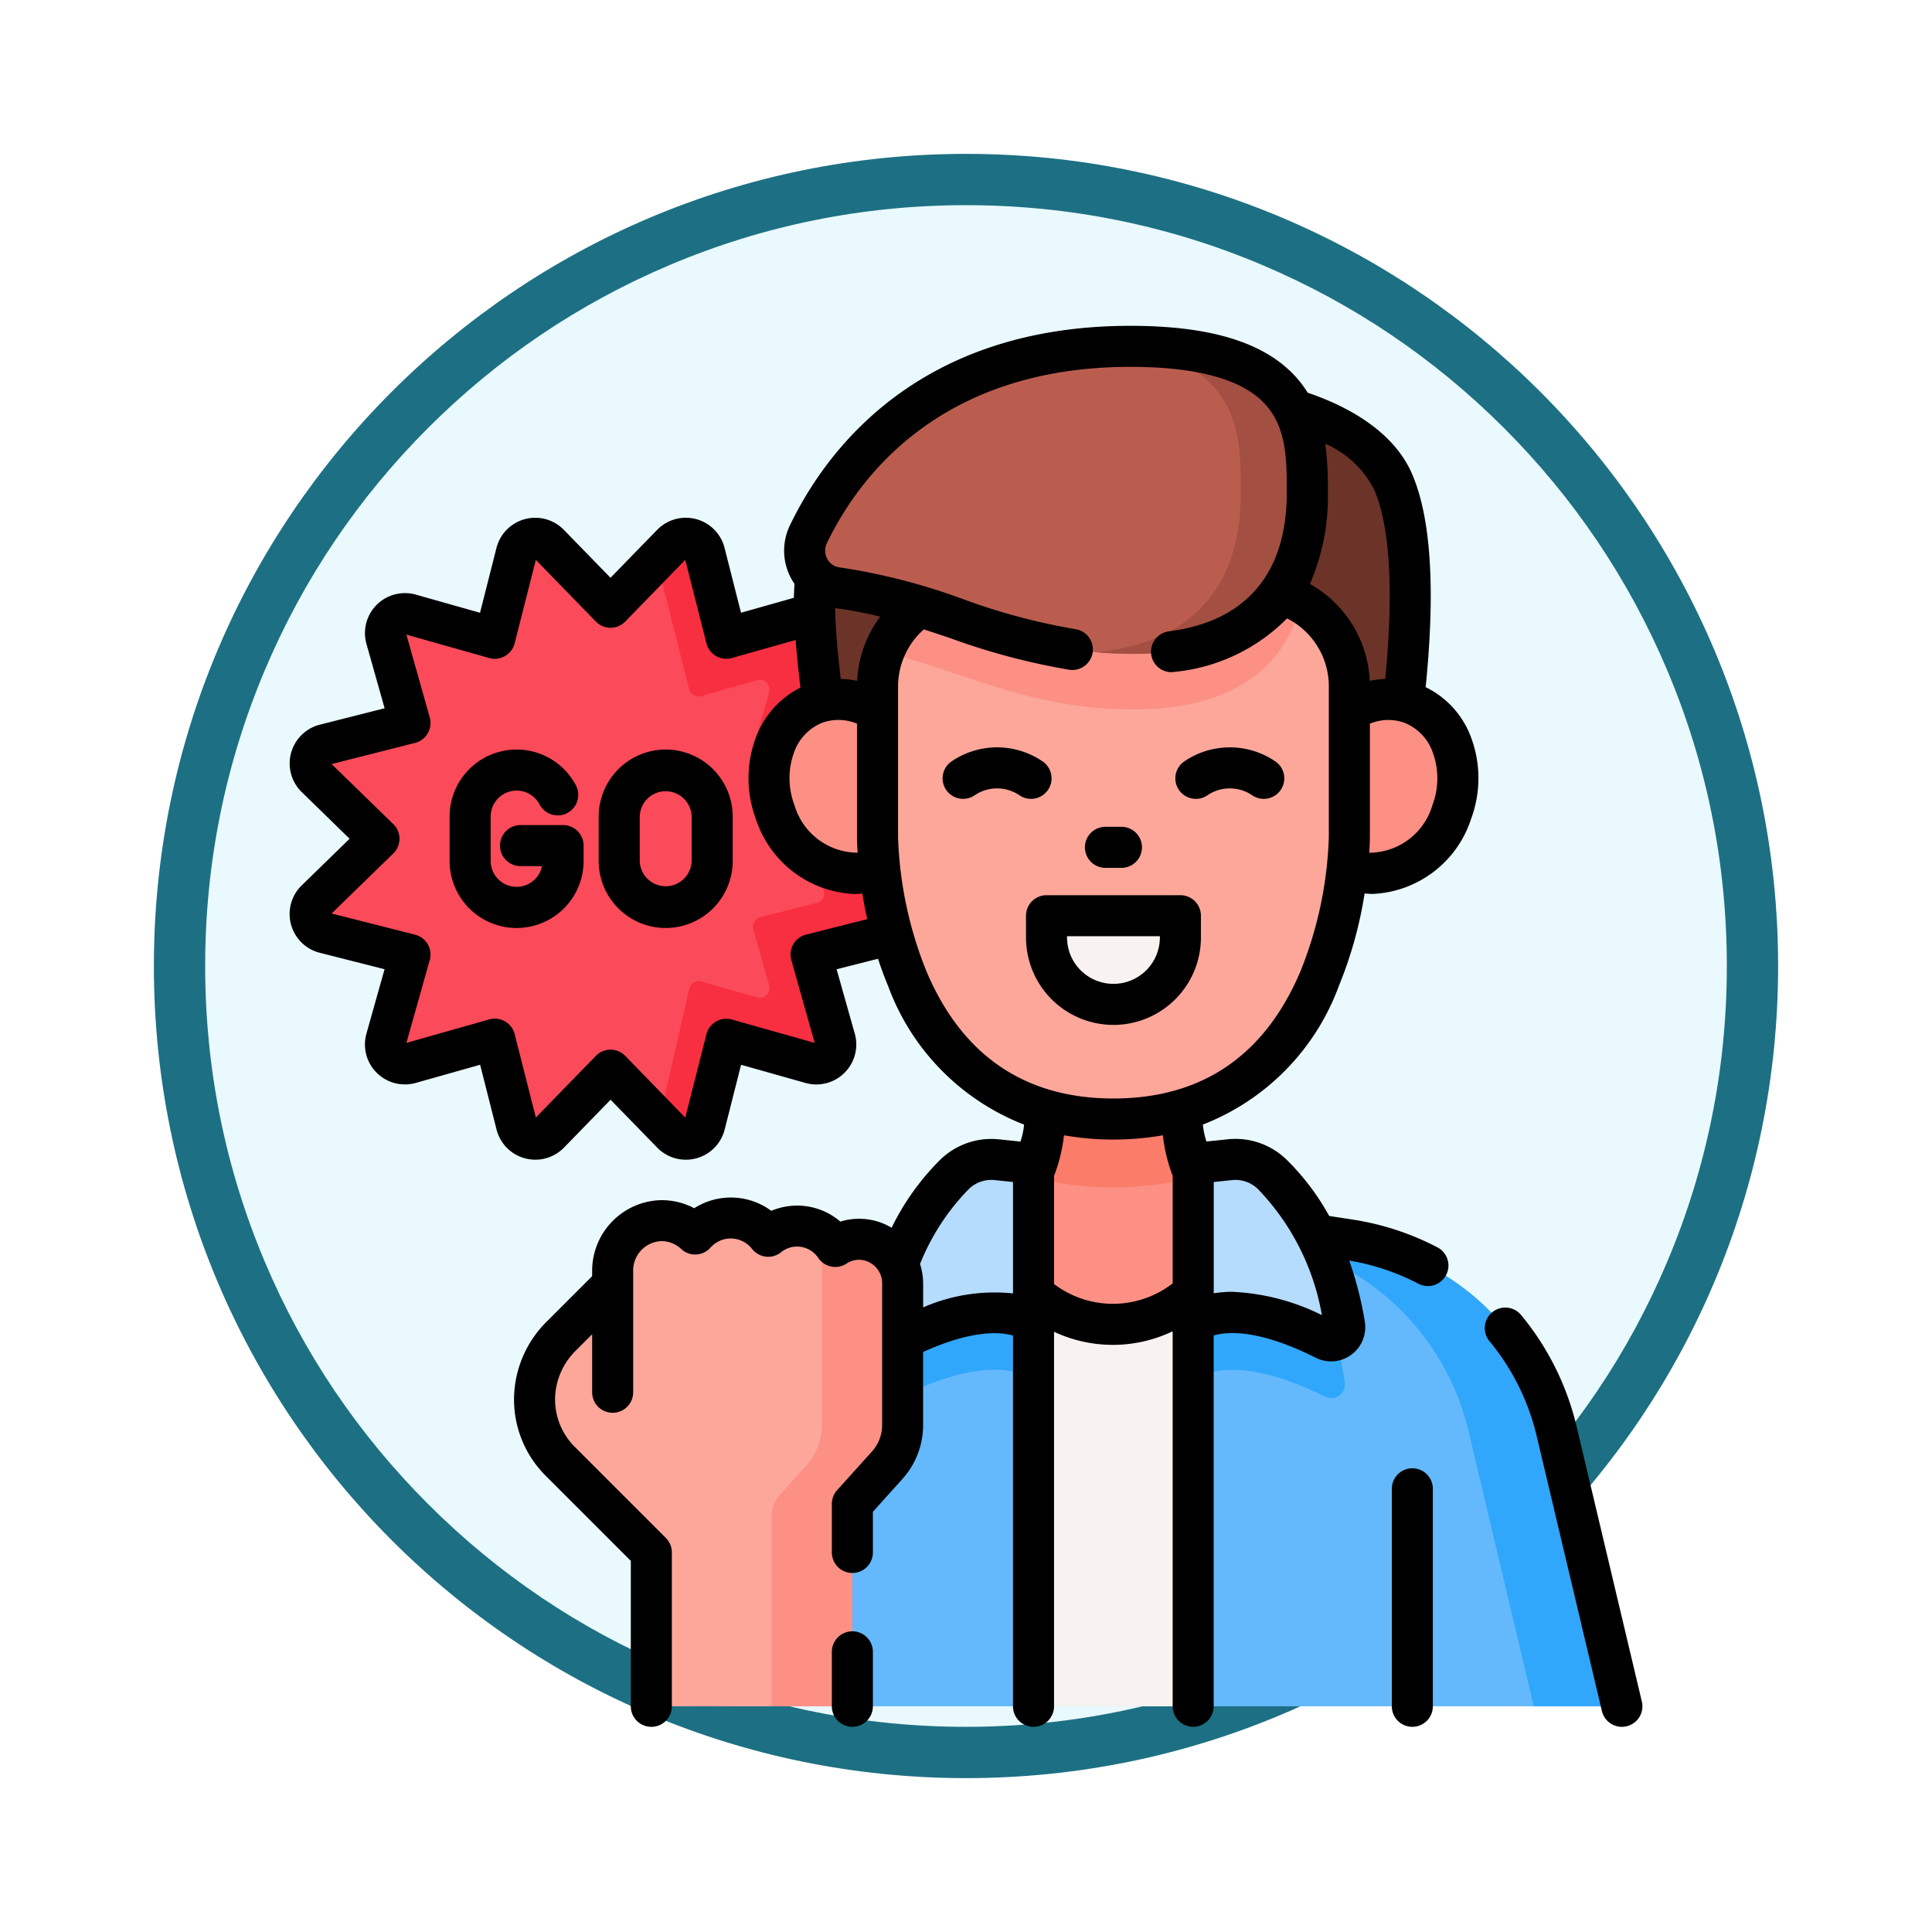<svg xmlns="http://www.w3.org/2000/svg" xmlns:xlink="http://www.w3.org/1999/xlink" width="113" height="113" viewBox="0 0 113 113">
  <defs>
    <filter id="Path_982547" x="0" y="0" width="113" height="113" filterUnits="userSpaceOnUse">
      <feOffset dy="3" input="SourceAlpha"/>
      <feGaussianBlur stdDeviation="3" result="blur"/>
      <feFlood flood-opacity="0.161"/>
      <feComposite operator="in" in2="blur"/>
      <feComposite in="SourceGraphic"/>
    </filter>
  </defs>
  <g id="Group_1218500" data-name="Group 1218500" transform="translate(-190 -495)">
    <g id="Group_1217847" data-name="Group 1217847">
      <g id="Group_1217635" data-name="Group 1217635" transform="translate(199 501)">
        <g id="Group_1215694" data-name="Group 1215694">
          <g id="Group_1215521" data-name="Group 1215521">
            <g id="Group_1214144" data-name="Group 1214144">
              <g id="Group_1200897" data-name="Group 1200897">
                <g id="Group_1200342" data-name="Group 1200342">
                  <g id="Group_1185978" data-name="Group 1185978">
                    <g id="Group_1180760" data-name="Group 1180760">
                      <g id="Group_1174888" data-name="Group 1174888">
                        <g id="Group_1166845" data-name="Group 1166845">
                          <g id="Group_1166720" data-name="Group 1166720">
                            <g id="Group_1164305" data-name="Group 1164305">
                              <g id="Group_1163948" data-name="Group 1163948">
                                <g id="Group_1158168" data-name="Group 1158168">
                                  <g id="Group_1152576" data-name="Group 1152576">
                                    <g id="Group_1148633" data-name="Group 1148633">
                                      <g id="Group_1148525" data-name="Group 1148525">
                                        <g transform="matrix(1, 0, 0, 1, -9, -6)" filter="url(#Path_982547)">
                                          <g id="Path_982547-2" data-name="Path 982547" transform="translate(9 6)" fill="#e9f9fd">
                                            <path d="M 47.5 93.5 C 41.289 93.5 35.265 92.284 29.595 89.886 C 24.118 87.569 19.198 84.252 14.973 80.027 C 10.748 75.802 7.431 70.882 5.114 65.405 C 2.716 59.735 1.5 53.711 1.5 47.5 C 1.5 41.289 2.716 35.265 5.114 29.595 C 7.431 24.118 10.748 19.198 14.973 14.973 C 19.198 10.748 24.118 7.431 29.595 5.114 C 35.265 2.716 41.289 1.5 47.5 1.5 C 53.711 1.5 59.735 2.716 65.405 5.114 C 70.882 7.431 75.802 10.748 80.027 14.973 C 84.252 19.198 87.569 24.118 89.886 29.595 C 92.284 35.265 93.5 41.289 93.5 47.5 C 93.5 53.711 92.284 59.735 89.886 65.405 C 87.569 70.882 84.252 75.802 80.027 80.027 C 75.802 84.252 70.882 87.569 65.405 89.886 C 59.735 92.284 53.711 93.5 47.5 93.5 Z" stroke="none"/>
                                            <path d="M 47.5 3 C 41.491 3 35.664 4.176 30.18 6.496 C 24.881 8.737 20.122 11.946 16.034 16.034 C 11.946 20.122 8.737 24.881 6.496 30.18 C 4.176 35.664 3 41.491 3 47.5 C 3 53.509 4.176 59.336 6.496 64.82 C 8.737 70.119 11.946 74.878 16.034 78.966 C 20.122 83.054 24.881 86.263 30.18 88.504 C 35.664 90.824 41.491 92 47.5 92 C 53.509 92 59.336 90.824 64.82 88.504 C 70.119 86.263 74.878 83.054 78.966 78.966 C 83.054 74.878 86.263 70.119 88.504 64.82 C 90.824 59.336 92 53.509 92 47.5 C 92 41.491 90.824 35.664 88.504 30.18 C 86.263 24.881 83.054 20.122 78.966 16.034 C 74.878 11.946 70.119 8.737 64.82 6.496 C 59.336 4.176 53.509 3 47.5 3 M 47.5 0 C 73.734 0 95 21.266 95 47.5 C 95 73.734 73.734 95 47.5 95 C 21.266 95 0 73.734 0 47.5 C 0 21.266 21.266 0 47.5 0 Z" stroke="none" fill="#1d7083"/>
                                          </g>
                                        </g>
                                      </g>
                                    </g>
                                  </g>
                                </g>
                              </g>
                            </g>
                          </g>
                        </g>
                      </g>
                    </g>
                  </g>
                </g>
              </g>
            </g>
          </g>
        </g>
      </g>
      <g id="motivacion_4_" data-name="motivacion (4)" transform="translate(198.134 514.057)">
        <g id="Group_1217844" data-name="Group 1217844" transform="translate(10.004 1.2)">
          <g id="Group_1217842" data-name="Group 1217842" transform="translate(0)">
            <g id="Group_1217831" data-name="Group 1217831" transform="translate(0 11.228)">
              <path id="Path_1089822" data-name="Path 1089822" d="M33.873,81.684,37.46,78a1.139,1.139,0,0,1,1.92.514L40.643,83.5l4.949-1.4A1.139,1.139,0,0,1,47,83.506l-1.4,4.949,4.985,1.264a1.139,1.139,0,0,1,.514,1.92l-3.686,3.587L51.1,98.813a1.139,1.139,0,0,1-.514,1.92L45.6,102l1.4,4.949a1.139,1.139,0,0,1-1.406,1.406l-4.949-1.4-1.264,4.985a1.139,1.139,0,0,1-1.92.514l-3.587-3.686-3.587,3.686a1.139,1.139,0,0,1-1.92-.514L27.1,106.953l-4.949,1.4a1.139,1.139,0,0,1-1.406-1.406l1.4-4.949-4.985-1.264a1.139,1.139,0,0,1-.514-1.92l3.686-3.587-3.686-3.587a1.139,1.139,0,0,1,.514-1.92l4.985-1.264-1.4-4.949A1.139,1.139,0,0,1,22.153,82.1L27.1,83.5l1.264-4.985A1.139,1.139,0,0,1,30.286,78Z" transform="translate(-16.3 -77.653)" fill="#fb4a59"/>
              <path id="Path_1089823" data-name="Path 1089823" d="M157.426,98.813a1.139,1.139,0,0,1-.515,1.92L151.927,102l1.4,4.949a1.138,1.138,0,0,1-1.405,1.405l-4.949-1.4-1.264,4.986a1.139,1.139,0,0,1-1.92.515l-.74-.761L144.8,104a.569.569,0,0,1,.709-.421l3.27.924a.57.57,0,0,0,.7-.7l-.928-3.283a.569.569,0,0,1,.408-.707l3.308-.838a.569.569,0,0,0,.257-.96l-2.446-2.38a.57.57,0,0,1,0-.815l2.446-2.38a.569.569,0,0,0-.257-.96l-3.308-.838a.57.57,0,0,1-.408-.707l.928-3.283a.57.57,0,0,0-.7-.7l-3.282.927a.57.57,0,0,1-.707-.409l-1.9-7.543.9-.924a1.139,1.139,0,0,1,1.92.515L146.97,83.5l4.949-1.4a1.139,1.139,0,0,1,1.405,1.405l-1.4,4.949,4.984,1.264a1.139,1.139,0,0,1,.515,1.92l-3.685,3.587Z" transform="translate(-122.627 -77.653)" fill="#f82f40"/>
            </g>
            <g id="Group_1217841" data-name="Group 1217841" transform="translate(24.478)">
              <g id="Group_1217835" data-name="Group 1217835" transform="translate(0 41.63)">
                <path id="Path_1089824" data-name="Path 1089824" d="M169.246,360.229h52.247l-3.823-16.116a14.738,14.738,0,0,0-12.1-11.165l-1.354-.208H179.292l-1.354.208a14.727,14.727,0,0,0-8.692,4.687Z" transform="translate(-169.246 -322.317)" fill="#64b9fc"/>
                <path id="Path_1089825" data-name="Path 1089825" d="M234.151,332.74V341.1c-2.292-1.344-5.8.05-7.7,1.016a.8.8,0,0,1-1.149-.85,15.789,15.789,0,0,1,3.961-8.53Z" transform="translate(-216.317 -322.317)" fill="#31a7fb"/>
                <path id="Path_1089826" data-name="Path 1089826" d="M346.736,342.12c-1.909-.967-5.413-2.361-7.7-1.016V332.74h4.894a15.813,15.813,0,0,1,3.961,8.53.8.8,0,0,1-1.151.85Z" transform="translate(-311.858 -322.317)" fill="#31a7fb"/>
                <path id="Path_1089827" data-name="Path 1089827" d="M280.681,332.74h9.339v27.489h-9.339Z" transform="translate(-262.846 -322.317)" fill="#f8f3f1"/>
                <path id="Path_1089828" data-name="Path 1089828" d="M377.981,360.229h-5.153l-3.822-16.116a14.742,14.742,0,0,0-12.1-11.165l-1.352-.208h5.153l1.352.208a14.742,14.742,0,0,1,12.1,11.165Z" transform="translate(-325.735 -322.317)" fill="#31a7fb"/>
                <g id="Group_1217834" data-name="Group 1217834" transform="translate(15.596)">
                  <g id="Group_1217833" data-name="Group 1217833">
                    <path id="Path_1089829" data-name="Path 1089829" d="M280.448,275.94a5.528,5.528,0,0,1-2.834-4.844v-3.48H269.6V271.1a5.569,5.569,0,0,1-2.9,4.883v.331a6.877,6.877,0,0,0,13.755,0v-.37Z" transform="translate(-266.693 -267.616)" fill="#fc9085"/>
                    <g id="Group_1217832" data-name="Group 1217832" transform="translate(1.759 0.001)">
                      <path id="Path_1089830" data-name="Path 1089830" d="M287.981,274.478a19.1,19.1,0,0,1-10.3,0,5.552,5.552,0,0,0,1.146-3.377V267.62h8.015V271.1A5.577,5.577,0,0,0,287.981,274.478Z" transform="translate(-277.682 -267.62)" fill="#fc7c6a"/>
                    </g>
                  </g>
                </g>
              </g>
              <g id="Group_1217840" data-name="Group 1217840" transform="translate(0.973)">
                <g id="Group_1217837" data-name="Group 1217837" transform="translate(1.532 2.731)">
                  <path id="Path_1089831" data-name="Path 1089831" d="M200.913,34.117c-1.258,3.226,1.662,16.822,1.313,15.562h31.721c-.309,1.2,3.143-13.919.481-19.951-2.415-5.47-13.926-5.686-17.614-4.713C211.576,26.4,202.881,29.07,200.913,34.117Z" transform="translate(-198.084 -24.567)" fill="#6c3328"/>
                  <g id="Group_1217836" data-name="Group 1217836" transform="translate(0 25.112)">
                    <path id="Path_1089832" data-name="Path 1089832" d="M210.786,181.472h.019C210.822,181.579,210.817,181.585,210.786,181.472Z" transform="translate(-206.643 -181.472)" fill="#873f30"/>
                    <path id="Path_1089833" data-name="Path 1089833" d="M408.873,181.472c-.022.083-.025.08-.014,0Z" transform="translate(-373.011 -181.472)" fill="#873f30"/>
                    <path id="Path_1089834" data-name="Path 1089834" d="M184.9,181.472h.019C184.938,181.579,184.933,181.585,184.9,181.472Z" transform="translate(-184.902 -181.472)" fill="#873f30"/>
                    <path id="Path_1089835" data-name="Path 1089835" d="M382.976,181.472h.014C382.968,181.555,382.965,181.552,382.976,181.472Z" transform="translate(-351.27 -181.472)" fill="#873f30"/>
                  </g>
                </g>
                <g id="Group_1217839" data-name="Group 1217839" transform="translate(0 14.221)">
                  <g id="Group_1217838" data-name="Group 1217838" transform="translate(0 5.137)">
                    <ellipse id="Ellipse_14424" data-name="Ellipse 14424" cx="5.17" cy="4.405" rx="5.17" ry="4.405" transform="matrix(0.338, -0.941, 0.941, 0.338, 31.312, 9.792)" fill="#fc9085"/>
                    <path id="Path_1089836" data-name="Path 1089836" d="M210.787,181.48h.019C210.822,181.587,210.817,181.592,210.787,181.48Z" transform="translate(-205.112 -172.994)" fill="#fc9085"/>
                    <ellipse id="Ellipse_14425" data-name="Ellipse 14425" cx="4.405" cy="5.17" rx="4.405" ry="5.17" transform="matrix(0.941, -0.338, 0.338, 0.941, 0, 2.978)" fill="#fc9085"/>
                  </g>
                  <path id="Path_1089837" data-name="Path 1089837" d="M229.343,96.359a5.68,5.68,0,0,0-5.68,5.68v8.808s0,16.484,13.8,16.484,13.8-16.484,13.8-16.484v-8.808a5.681,5.681,0,0,0-5.68-5.68Z" transform="translate(-215.927 -96.359)" fill="#fda79b"/>
                  <path id="Path_1089838" data-name="Path 1089838" d="M250.4,97.139c-.845,3.332-3.444,6.237-9.84,6.237-6.1,0-9.864-2.205-14.58-3.358a5.68,5.68,0,0,1,5.31-3.659h16.237a5.64,5.64,0,0,1,2.873.779Z" transform="translate(-217.873 -96.36)" fill="#fc9085"/>
                </g>
                <path id="Path_1089839" data-name="Path 1089839" d="M216.068,7.5c10.567,0,10.35,5.128,10.35,8.786,0,4.355-1.923,9.2-10.186,9.2-7.23,0-11.177-3.1-17.321-3.871a2.185,2.185,0,0,1-1.676-3.121c1.967-4.092,7.036-11,18.833-11Z" transform="translate(-193.545 -7.5)" fill="#ba5d4f"/>
                <path id="Path_1089840" data-name="Path 1089840" d="M316.024,16.287c0,4.355-1.923,9.2-10.186,9.2-.747,0-1.46-.033-2.143-.093,6.787-.7,8.438-5.184,8.438-9.25,0-3.208.165-7.532-6.712-8.645.083,0,.168,0,.253,0,10.566,0,10.349,5.128,10.349,8.787Z" transform="translate(-283.15 -7.5)" fill="#a34f41"/>
                <path id="Path_1089841" data-name="Path 1089841" d="M289.337,220.765a3.915,3.915,0,0,1-3.915-3.915v-1.271h7.829v1.271a3.914,3.914,0,0,1-3.915,3.915Z" transform="translate(-267.802 -182.277)" fill="#f8f3f1"/>
              </g>
            </g>
          </g>
          <g id="Group_1217843" data-name="Group 1217843" transform="translate(33.447 47.555)">
            <path id="Path_1089842" data-name="Path 1089842" d="M234.149,314.144v-8.549a.8.8,0,0,0-.717-.8L232,304.65a3.092,3.092,0,0,0-2.479.86,15.556,15.556,0,0,0-4.23,8.8.8.8,0,0,0,1.149.849C228.354,314.195,231.857,312.8,234.149,314.144Z" transform="translate(-225.283 -304.633)" fill="#b5dbfd"/>
            <path id="Path_1089843" data-name="Path 1089843" d="M339.034,314.144v-8.549a.8.8,0,0,1,.717-.8l1.428-.149a3.092,3.092,0,0,1,2.479.86,15.557,15.557,0,0,1,4.23,8.8.8.8,0,0,1-1.149.849C344.83,314.195,341.326,312.8,339.034,314.144Z" transform="translate(-320.829 -304.633)" fill="#b5dbfd"/>
          </g>
        </g>
        <g id="Group_1217846" data-name="Group 1217846" transform="translate(8.804)">
          <path id="Path_1089844" data-name="Path 1089844" d="M119.856,329.889v8.257a3.518,3.518,0,0,1-.907,2.36l-2.031,2.257V354.6H105.16v-9l-5.325-5.325a5.11,5.11,0,0,1-1.505-3.721,5.273,5.273,0,0,1,1.574-3.618l2.994-2.994v-.81a2.911,2.911,0,0,1,2.776-2.935,2.853,2.853,0,0,1,2.05.78,2.779,2.779,0,0,1,4.27.131,2.689,2.689,0,0,1,3.92.6,2.521,2.521,0,0,1,1.568-.413A2.584,2.584,0,0,1,119.856,329.889Z" transform="translate(-84.001 -273.859)" fill="#fda79b"/>
          <path id="Path_1089845" data-name="Path 1089845" d="M192.613,332.3v8.319a3.518,3.518,0,0,1-.907,2.36l-2.031,2.257v11.838H184.95V345.931a1.8,1.8,0,0,1,.462-1.2l1.571-1.745a3.524,3.524,0,0,0,.905-2.36v-9.139a2.613,2.613,0,0,0-1.75-2.478,2.542,2.542,0,0,1,.3-.018,2.7,2.7,0,0,1,2.234,1.19,2.543,2.543,0,0,1,3.942,2.125Z" transform="translate(-156.759 -276.335)" fill="#fc9085"/>
          <g id="Group_1217845" data-name="Group 1217845">
            <path id="Path_1089846" data-name="Path 1089846" d="M73.914,159.27h-2.49a1.2,1.2,0,1,0,0,2.4h1.26a1.518,1.518,0,0,1-3.005-.3v-2.6a1.518,1.518,0,0,1,2.861-.707,1.2,1.2,0,0,0,2.123-1.121,3.919,3.919,0,0,0-7.385,1.828v2.6a3.918,3.918,0,0,0,7.837,0v-.9A1.2,1.2,0,0,0,73.914,159.27Z" transform="translate(-57.919 -130.069)"/>
            <path id="Path_1089847" data-name="Path 1089847" d="M125.682,154.851a3.923,3.923,0,0,0-3.918,3.918v2.6a3.918,3.918,0,0,0,7.837,0v-2.6A3.923,3.923,0,0,0,125.682,154.851Zm1.518,6.517a1.518,1.518,0,0,1-3.035,0v-2.6a1.518,1.518,0,0,1,3.035,0Z" transform="translate(-103.685 -130.068)"/>
            <path id="Path_1089848" data-name="Path 1089848" d="M454.77,381.823l-3.823-16.116a16.017,16.017,0,0,0-3.241-6.495,1.2,1.2,0,0,0-1.848,1.533,13.6,13.6,0,0,1,2.753,5.516l3.823,16.116a1.2,1.2,0,1,0,2.336-.554Z" transform="translate(-375.678 -301.357)"/>
            <path id="Path_1089849" data-name="Path 1089849" d="M412.817,417.515a1.2,1.2,0,0,0-1.2,1.2v12.721a1.2,1.2,0,1,0,2.4,0V418.715A1.2,1.2,0,0,0,412.817,417.515Z" transform="translate(-347.149 -350.694)"/>
            <path id="Path_1089850" data-name="Path 1089850" d="M68.354,3.917a6.375,6.375,0,0,0-.919-1.164C65.584.9,62.491,0,57.978,0,45.536,0,40.16,7.317,38.063,11.679a3.412,3.412,0,0,0,.078,3.1,3.456,3.456,0,0,0,.193.312c-.01.211-.032.58-.034.816l-3.093.874-.961-3.79A2.339,2.339,0,0,0,30.3,11.936l-2.726,2.8-2.726-2.8a2.339,2.339,0,0,0-3.945,1.057l-.961,3.79L16.182,15.72A2.339,2.339,0,0,0,13.3,18.606l1.062,3.763-3.791.96a2.34,2.34,0,0,0-1.055,3.944L12.314,30l-2.8,2.727a2.338,2.338,0,0,0,1.055,3.943l3.79.961L13.3,41.393a2.338,2.338,0,0,0,2.886,2.888l3.762-1.062.961,3.791a2.34,2.34,0,0,0,3.944,1.055l2.726-2.8,2.726,2.8a2.34,2.34,0,0,0,3.945-1.055l.961-3.79,3.761,1.062a2.338,2.338,0,0,0,2.888-2.886l-1.062-3.762,2.422-.614c.172.526.369,1.061.593,1.6a13.8,13.8,0,0,0,7.951,8.1,4.361,4.361,0,0,1-.213.992l-1.25-.13a4.279,4.279,0,0,0-3.442,1.193,14.641,14.641,0,0,0-2.844,3.978,3.65,3.65,0,0,0-1.644-.516,3.71,3.71,0,0,0-1.354.155,3.881,3.881,0,0,0-4.039-.629,3.98,3.98,0,0,0-4.508-.152,4.042,4.042,0,0,0-2.025-.47A4.132,4.132,0,0,0,26.5,55.272v.313l-2.643,2.643a6.434,6.434,0,0,0-1.925,4.447,6.3,6.3,0,0,0,1.857,4.59l4.973,4.973v8.505a1.2,1.2,0,1,0,2.4,0v-9a1.2,1.2,0,0,0-.352-.849l-5.324-5.324a3.914,3.914,0,0,1-1.154-2.854,4.046,4.046,0,0,1,1.223-2.789l.945-.945v3.393a1.2,1.2,0,0,0,2.4,0V56.085s0-.813,0-.813a1.714,1.714,0,0,1,1.611-1.735,1.657,1.657,0,0,1,1.19.453,1.2,1.2,0,0,0,1.721-.075,1.579,1.579,0,0,1,2.429.074,1.2,1.2,0,0,0,1.7.195,1.48,1.48,0,0,1,.934-.331,1.5,1.5,0,0,1,1.24.663,1.2,1.2,0,0,0,1.656.33,1.331,1.331,0,0,1,.829-.217,1.379,1.379,0,0,1,1.252,1.4v8.257a2.319,2.319,0,0,1-.6,1.558L40.828,68.1a1.2,1.2,0,0,0-.308.8v2.844a1.2,1.2,0,0,0,2.4,0V69.366l1.722-1.914a4.715,4.715,0,0,0,1.216-3.165V60.019c2.157-.982,4.016-1.317,5.257-.963V80.742a1.2,1.2,0,0,0,2.4,0V58.836a8.1,8.1,0,0,0,6.938-.028V80.742a1.2,1.2,0,0,0,2.4,0V59.053c1.38-.4,3.5.054,5.963,1.3a2,2,0,0,0,2.875-2.117,20.745,20.745,0,0,0-.91-3.562,13.5,13.5,0,0,1,4.045,1.352A1.2,1.2,0,1,0,75.941,53.9a15.9,15.9,0,0,0-4.953-1.625l-1.379-.211a14.282,14.282,0,0,0-2.491-3.292,4.283,4.283,0,0,0-3.441-1.194l-1.247.13a4.416,4.416,0,0,1-.21-.991,13.8,13.8,0,0,0,7.951-8.1A24.058,24.058,0,0,0,71.68,33.2c.164.016.329.027.493.027a6.349,6.349,0,0,0,5.739-4.4,6.819,6.819,0,0,0,.012-4.706,5.309,5.309,0,0,0-2.674-2.987c.584-5.757.309-9.971-.82-12.529-.911-2.064-3.083-3.674-6.076-4.692Zm1.174,5.854A19.438,19.438,0,0,0,69.382,6.9a5.744,5.744,0,0,1,2.852,2.676c.932,2.111,1.155,5.933.652,11.077a5.288,5.288,0,0,0-.905.114,6.844,6.844,0,0,0-3.5-5.667,12.756,12.756,0,0,0,1.049-5.332ZM40.005,23.2a2.807,2.807,0,0,1,1.986.068v6.638c0,.047,0,.376.036.91a3.868,3.868,0,0,1-3.7-2.8,4.418,4.418,0,0,1-.026-3.046,2.9,2.9,0,0,1,1.7-1.771Zm2-2.433a5.277,5.277,0,0,0-.963-.117c-.2-1.639-.309-3.025-.332-4.139a23.146,23.146,0,0,1,2.636.5A6.858,6.858,0,0,0,42,20.77ZM39.009,35.608a1.2,1.2,0,0,0-.86,1.49l1.367,4.842-4.842-1.367a1.2,1.2,0,0,0-1.49.86l-1.237,4.879L28.436,42.7a1.2,1.2,0,0,0-1.72,0l-3.51,3.607-1.237-4.879a1.2,1.2,0,0,0-1.49-.86L15.636,41.94,17,37.1a1.2,1.2,0,0,0-.86-1.49l-4.878-1.237,3.606-3.511a1.2,1.2,0,0,0,0-1.72l-3.608-3.51,4.878-1.236A1.2,1.2,0,0,0,17,22.9L15.636,18.06l4.842,1.369a1.2,1.2,0,0,0,1.49-.86l1.238-4.88,3.51,3.607a1.2,1.2,0,0,0,1.72,0l3.51-3.607,1.238,4.88a1.2,1.2,0,0,0,1.49.86L38.4,18.376q.1,1.262.283,2.785a5.318,5.318,0,0,0-2.624,2.964,6.819,6.819,0,0,0,.012,4.706,6.348,6.348,0,0,0,5.739,4.4c.164,0,.329-.011.493-.027.075.469.169.971.285,1.5Zm6.669,19.263a13.333,13.333,0,0,1,2.851-4.38,1.888,1.888,0,0,1,1.518-.526l1.069.111v6.517a10.445,10.445,0,0,0-5.257.818V56.03a3.841,3.841,0,0,0-.181-1.159Zm17.178-4.794,1.069-.112a1.887,1.887,0,0,1,1.517.526,14.113,14.113,0,0,1,3.74,7.372A13.047,13.047,0,0,0,63.945,56.5a6.694,6.694,0,0,0-1.089.086Zm-9.34-.361a9.443,9.443,0,0,0,.582-2.371,16.909,16.909,0,0,0,5.782,0,9.549,9.549,0,0,0,.575,2.371v6.291a5.709,5.709,0,0,1-6.939.038S53.516,49.716,53.516,49.716Zm6.876-29.461a10.724,10.724,0,0,0,6.753-3.143A4.46,4.46,0,0,1,69.588,21.1v8.806a22.916,22.916,0,0,1-1.657,7.84c-2.089,4.941-5.77,7.446-10.94,7.446s-8.853-2.505-10.942-7.446a22.915,22.915,0,0,1-1.657-7.839V21.1A4.465,4.465,0,0,1,45.9,17.755c.514.166,1.028.338,1.549.513a39.225,39.225,0,0,0,6.961,1.848,1.2,1.2,0,0,0,.352-2.375,36.8,36.8,0,0,1-6.549-1.749,36.328,36.328,0,0,0-7.241-1.864.941.941,0,0,1-.721-.5.993.993,0,0,1-.023-.914C42.08,8.865,46.85,2.4,57.978,2.4c3.79,0,6.4.69,7.758,2.05,1.4,1.4,1.394,3.391,1.391,5.318,0,4.645-2.317,7.514-6.886,8.1a1.2,1.2,0,0,0,.15,2.391Zm15.26,7.764a3.869,3.869,0,0,1-3.7,2.8c.035-.534.036-.863.036-.91V23.271a2.806,2.806,0,0,1,1.986-.068,2.9,2.9,0,0,1,1.7,1.771A4.42,4.42,0,0,1,75.652,28.02Z" transform="translate(-8.804)"/>
            <path id="Path_1089851" data-name="Path 1089851" d="M286.953,208.079h-7.829a1.2,1.2,0,0,0-1.2,1.2v1.271a5.115,5.115,0,0,0,10.23,0v-1.271A1.2,1.2,0,0,0,286.953,208.079Zm-1.2,2.471a2.714,2.714,0,0,1-5.429,0v-.071h5.429Z" transform="translate(-234.852 -174.777)"/>
            <path id="Path_1089852" data-name="Path 1089852" d="M338.375,154.893a4.726,4.726,0,0,0-5.383,0,1.2,1.2,0,0,0,1.411,1.942,2.332,2.332,0,0,1,2.561,0,1.2,1.2,0,1,0,1.411-1.942Z" transform="translate(-280.691 -129.397)"/>
            <path id="Path_1089853" data-name="Path 1089853" d="M253.59,156.57a1.2,1.2,0,0,0-.266-1.677,4.726,4.726,0,0,0-5.383,0,1.2,1.2,0,1,0,1.411,1.942,2.332,2.332,0,0,1,2.561,0,1.2,1.2,0,0,0,1.677-.266Z" transform="translate(-209.253 -129.397)"/>
            <path id="Path_1089854" data-name="Path 1089854" d="M300.654,185.5h.937a1.2,1.2,0,1,0,0-2.4h-.937a1.2,1.2,0,1,0,0,2.4Z" transform="translate(-252.937 -153.798)"/>
            <path id="Path_1089855" data-name="Path 1089855" d="M208.175,477.094a1.2,1.2,0,0,0-1.2,1.2v3.186a1.2,1.2,0,1,0,2.4,0v-3.186A1.2,1.2,0,0,0,208.175,477.094Z" transform="translate(-175.259 -400.738)"/>
          </g>
        </g>
      </g>
    </g>
  </g>
</svg>
